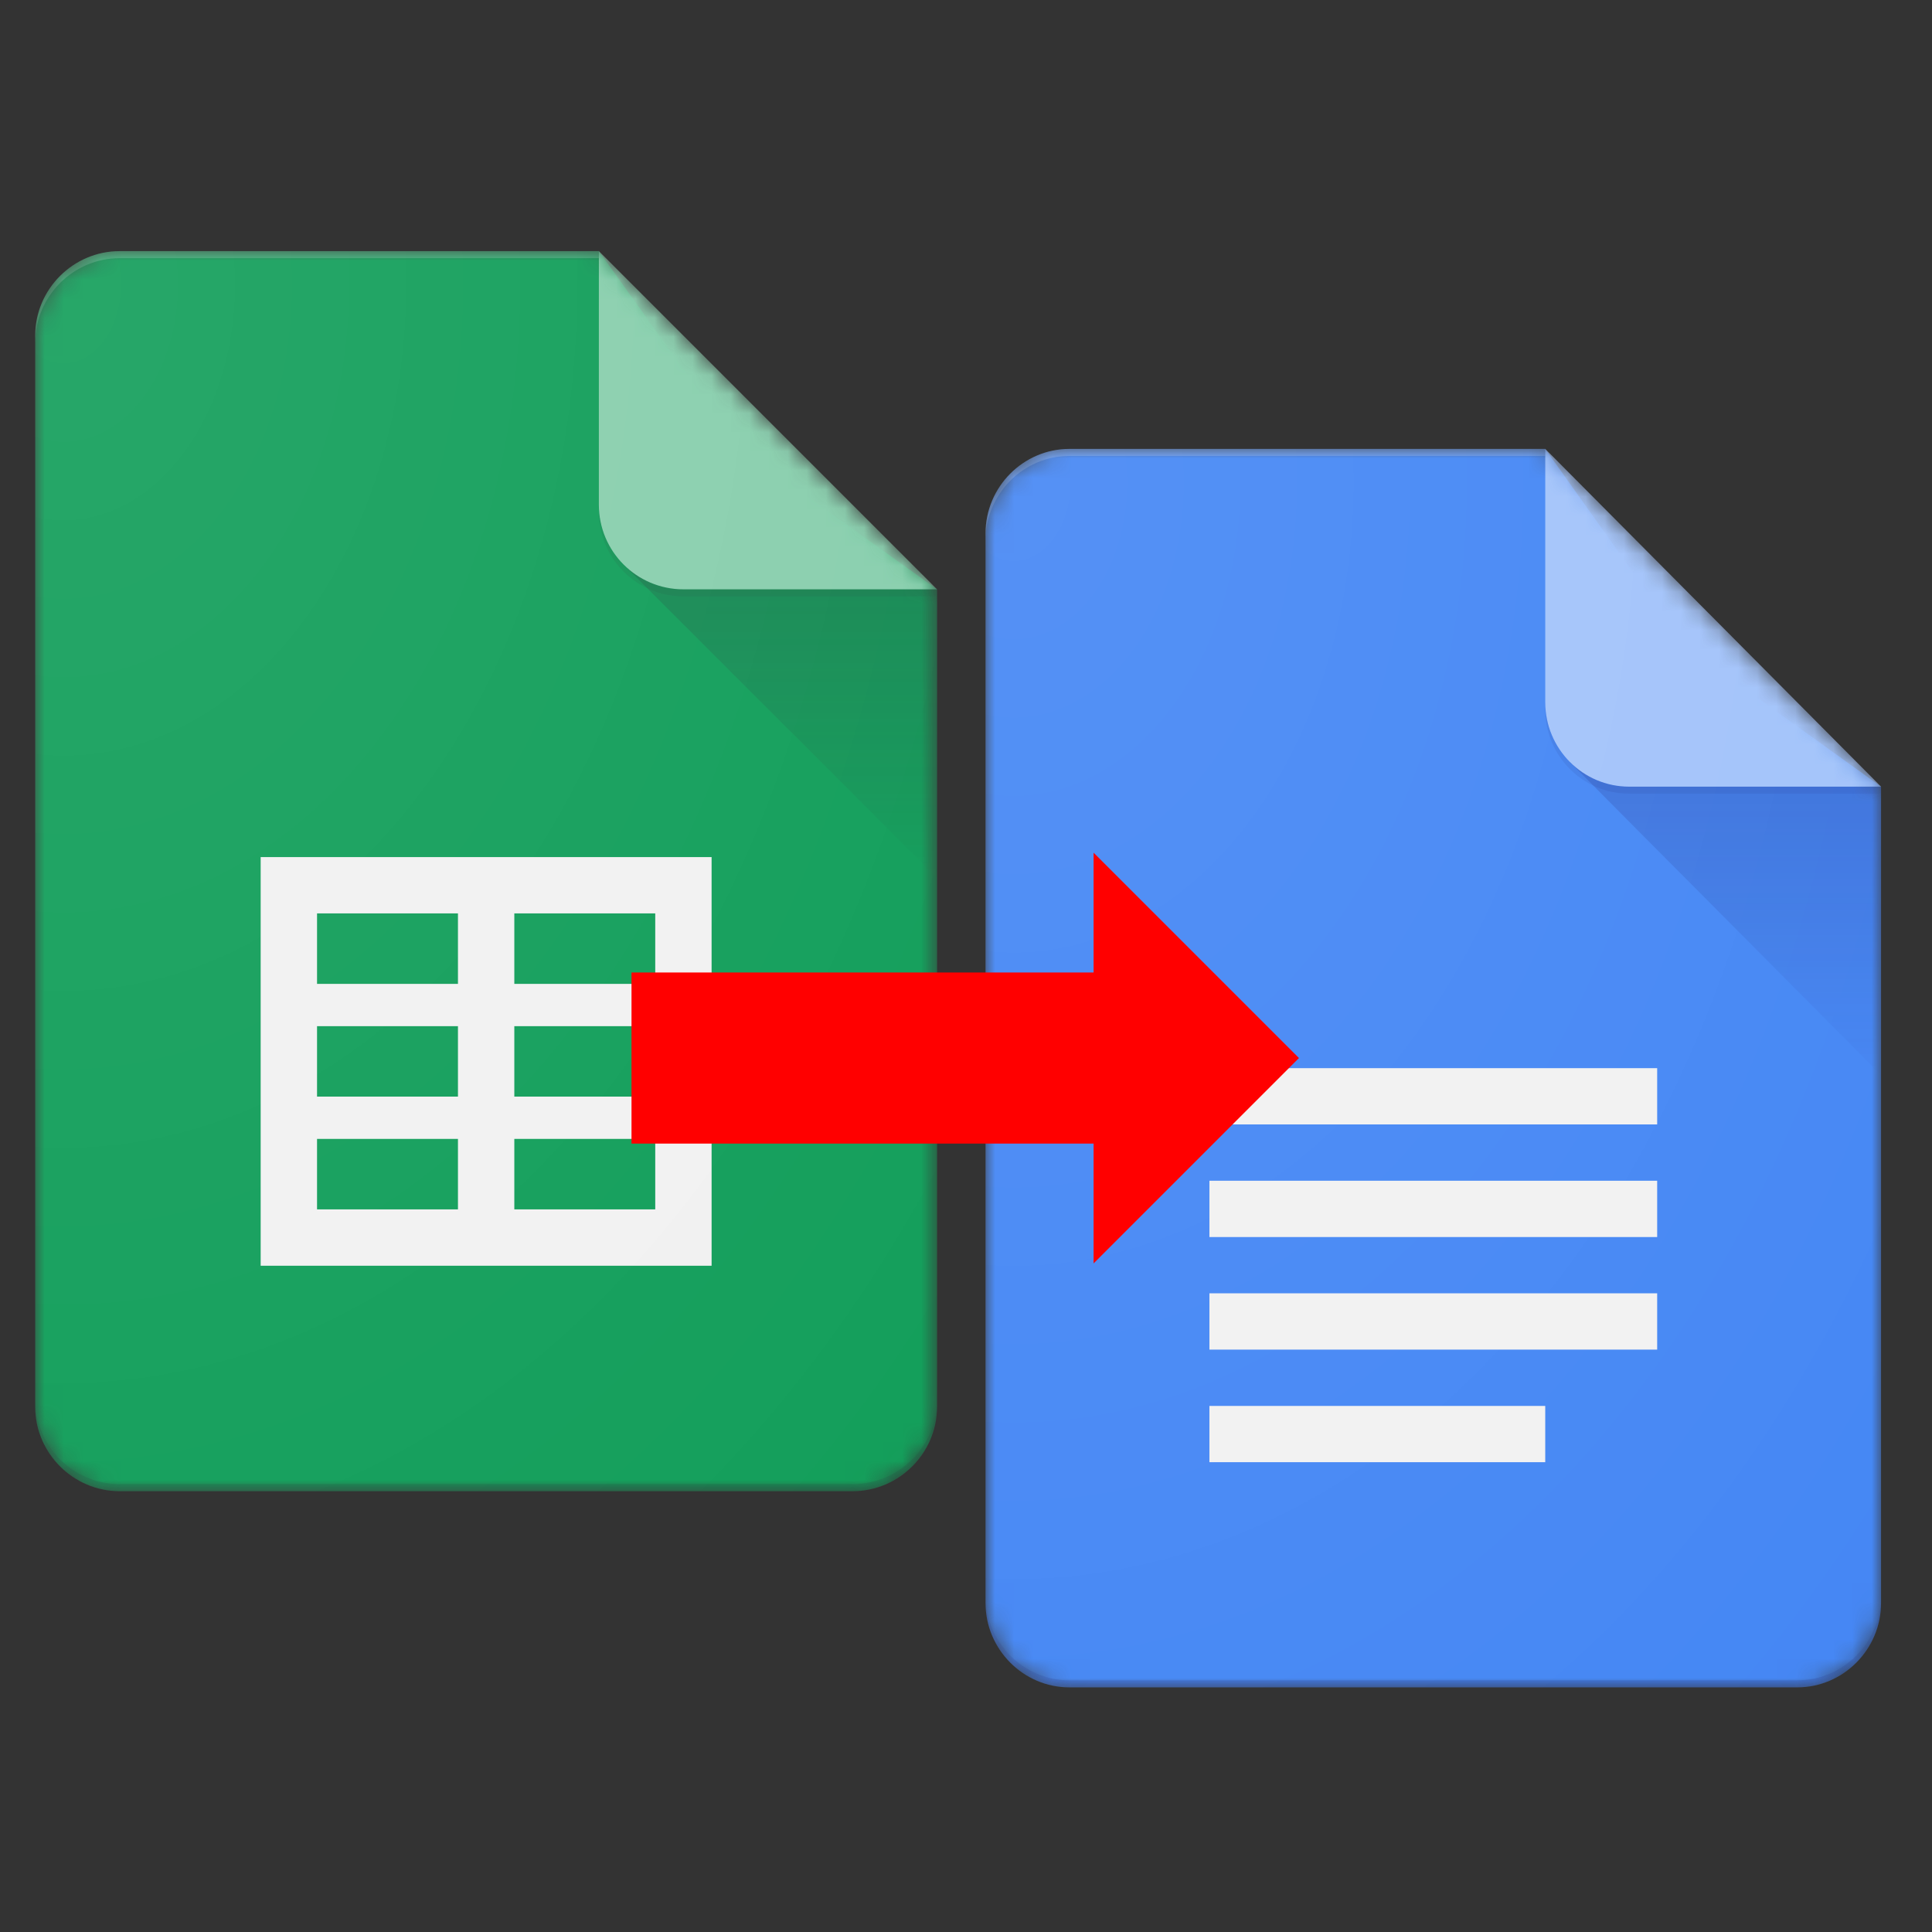 <?xml version="1.0" encoding="UTF-8" standalone="no"?>
<!-- Created with Inkscape (http://www.inkscape.org/) -->

<svg
   width="128"
   height="128"
   viewBox="0 0 33.867 33.867"
   version="1.1"
   id="svg1434"
   inkscape:version="1.1 (c4e8f9ed74, 2021-05-24)"
   sodipodi:docname="logo-generator.svg"
   inkscape:export-filename="/home/luighi/activities-docs-generator/images/logo-generator_128x128.png"
   inkscape:export-xdpi="300"
   inkscape:export-ydpi="300"
   xmlns:inkscape="http://www.inkscape.org/namespaces/inkscape"
   xmlns:sodipodi="http://sodipodi.sourceforge.net/DTD/sodipodi-0.dtd"
   xmlns:xlink="http://www.w3.org/1999/xlink"
   xmlns="http://www.w3.org/2000/svg"
   xmlns:svg="http://www.w3.org/2000/svg">
  <rect x="0" y="0" width="33.867" height="33.867" fill="#333333" stroke="none"/>
  <sodipodi:namedview
     id="namedview1436"
     pagecolor="#ffffff"
     bordercolor="#666666"
     borderopacity="1.0"
     inkscape:pageshadow="2"
     inkscape:pageopacity="0.0"
     inkscape:pagecheckerboard="0"
     inkscape:document-units="mm"
     showgrid="true"
     inkscape:zoom="2.0489618"
     inkscape:cx="19.03403"
     inkscape:cy="10.005067"
     inkscape:window-width="1366"
     inkscape:window-height="738"
     inkscape:window-x="0"
     inkscape:window-y="30"
     inkscape:window-maximized="1"
     inkscape:current-layer="layer1"
     width="32px"
     units="px">
    <inkscape:grid
       type="xygrid"
       id="grid3385"
       originx="-3.484"
       originy="-3.492" />
  </sodipodi:namedview>
  <defs
     id="defs1431">
    <mask
       id="mask-2"
       fill="#ffffff">
      <path
         d="M 7.827,0 H 1.174 C 0.528,0 0,0.528 0,1.174 V 16.046 c 0,0.646 0.528,1.174 1.174,1.174 H 11.35 c 0.646,0 1.174,-0.528 1.174,-1.174 V 4.696 Z"
         id="use1299"
         style="stroke-width:0.265" />
    </mask>
    <mask
       id="mask-4"
       fill="#ffffff">
      <path
         d="M 7.827,0 H 1.174 C 0.528,0 0,0.528 0,1.174 V 16.046 c 0,0.646 0.528,1.174 1.174,1.174 H 11.35 c 0.646,0 1.174,-0.528 1.174,-1.174 V 4.696 Z"
         id="use1305"
         style="stroke-width:0.265" />
    </mask>
    <linearGradient
       x1="0.5"
       y1="0.086"
       x2="0.5"
       y2="1"
       id="linearGradient-7"
       gradientUnits="userSpaceOnUse">
      <stop
         stop-color="#263238"
         stop-opacity="0.2"
         offset="0%"
         id="stop1283" />
      <stop
         stop-color="#263238"
         stop-opacity="0.02"
         offset="100%"
         id="stop1285" />
    </linearGradient>
    <mask
       id="mask-6"
       fill="#ffffff">
      <path
         d="M 7.827,0 H 1.174 C 0.528,0 0,0.528 0,1.174 V 16.046 c 0,0.646 0.528,1.174 1.174,1.174 H 11.35 c 0.646,0 1.174,-0.528 1.174,-1.174 V 4.696 Z"
         id="use1313"
         style="stroke-width:0.265" />
    </mask>
    <mask
       id="mask-9"
       fill="#ffffff">
      <path
         d="M 7.827,0 H 1.174 C 0.528,0 0,0.528 0,1.174 V 16.046 c 0,0.646 0.528,1.174 1.174,1.174 H 11.35 c 0.646,0 1.174,-0.528 1.174,-1.174 V 4.696 Z"
         id="use1322"
         style="stroke-width:0.265" />
    </mask>
    <mask
       id="mask-11"
       fill="#ffffff">
      <path
         d="M 7.827,0 H 1.174 C 0.528,0 0,0.528 0,1.174 V 16.046 c 0,0.646 0.528,1.174 1.174,1.174 H 11.35 c 0.646,0 1.174,-0.528 1.174,-1.174 V 4.696 Z"
         id="use1334"
         style="stroke-width:0.265" />
    </mask>
    <mask
       id="mask-13"
       fill="#ffffff">
      <path
         d="M 7.827,0 H 1.174 C 0.528,0 0,0.528 0,1.174 V 16.046 c 0,0.646 0.528,1.174 1.174,1.174 H 11.35 c 0.646,0 1.174,-0.528 1.174,-1.174 V 4.696 Z"
         id="use1343"
         style="stroke-width:0.265" />
    </mask>
    <mask
       id="mask-15"
       fill="#ffffff">
      <path
         d="M 7.827,0 H 1.174 C 0.528,0 0,0.528 0,1.174 V 16.046 c 0,0.646 0.528,1.174 1.174,1.174 H 11.35 c 0.646,0 1.174,-0.528 1.174,-1.174 V 4.696 Z"
         id="use1352"
         style="stroke-width:0.265" />
    </mask>
    <radialGradient
       cx="1.758"
       cy="1.508"
       fx="1.758"
       fy="1.508"
       r="89.498"
       gradientTransform="scale(0.853,1.173)"
       id="radialGradient-16"
       gradientUnits="userSpaceOnUse">
      <stop
         stop-color="#FFFFFF"
         stop-opacity="0.1"
         offset="0%"
         id="stop1292" />
      <stop
         stop-color="#FFFFFF"
         stop-opacity="0"
         offset="100%"
         id="stop1294" />
    </radialGradient>
    <mask
       id="mask-2-0"
       fill="#ffffff">
      <path
         d="M 7.772,0 H 1.166 C 0.525,0 0,0.528 0,1.173 V 16.025 c 0,0.645 0.525,1.173 1.166,1.173 H 11.27 c 0.641,0 1.166,-0.528 1.166,-1.173 V 4.69 Z"
         id="use1121"
         style="stroke-width:0.265" />
    </mask>
    <linearGradient
       x1="0.5"
       y1="0.086"
       x2="0.5"
       y2="1"
       id="linearGradient-5"
       gradientUnits="userSpaceOnUse">
      <stop
         stop-color="#1A237E"
         stop-opacity="0.2"
         offset="0%"
         id="stop1104" />
      <stop
         stop-color="#1A237E"
         stop-opacity="0.02"
         offset="100%"
         id="stop1106" />
    </linearGradient>
    <mask
       id="mask-4-8"
       fill="#ffffff">
      <path
         d="M 7.772,0 H 1.166 C 0.525,0 0,0.528 0,1.173 V 16.025 c 0,0.645 0.525,1.173 1.166,1.173 H 11.27 c 0.641,0 1.166,-0.528 1.166,-1.173 V 4.69 Z"
         id="use1127"
         style="stroke-width:0.265" />
    </mask>
    <mask
       id="mask-7"
       fill="#ffffff">
      <path
         d="M 7.772,0 H 1.166 C 0.525,0 0,0.528 0,1.173 V 16.025 c 0,0.645 0.525,1.173 1.166,1.173 H 11.27 c 0.641,0 1.166,-0.528 1.166,-1.173 V 4.69 Z"
         id="use1136"
         style="stroke-width:0.265" />
    </mask>
    <mask
       id="mask-9-1"
       fill="#ffffff">
      <path
         d="M 7.772,0 H 1.166 C 0.525,0 0,0.528 0,1.173 V 16.025 c 0,0.645 0.525,1.173 1.166,1.173 H 11.27 c 0.641,0 1.166,-0.528 1.166,-1.173 V 4.69 Z"
         id="use1144"
         style="stroke-width:0.265" />
    </mask>
    <mask
       id="mask-11-3"
       fill="#ffffff">
      <path
         d="M 7.772,0 H 1.166 C 0.525,0 0,0.528 0,1.173 V 16.025 c 0,0.645 0.525,1.173 1.166,1.173 H 11.27 c 0.641,0 1.166,-0.528 1.166,-1.173 V 4.69 Z"
         id="use1156"
         style="stroke-width:0.265" />
    </mask>
    <mask
       id="mask-13-1"
       fill="#ffffff">
      <path
         d="M 7.772,0 H 1.166 C 0.525,0 0,0.528 0,1.173 V 16.025 c 0,0.645 0.525,1.173 1.166,1.173 H 11.27 c 0.641,0 1.166,-0.528 1.166,-1.173 V 4.69 Z"
         id="use1165"
         style="stroke-width:0.265" />
    </mask>
    <mask
       id="mask-15-1"
       fill="#ffffff">
      <path
         d="M 7.772,0 H 1.166 C 0.525,0 0,0.528 0,1.173 V 16.025 c 0,0.645 0.525,1.173 1.166,1.173 H 11.27 c 0.641,0 1.166,-0.528 1.166,-1.173 V 4.69 Z"
         id="use1174"
         style="stroke-width:0.265" />
    </mask>
    <radialGradient
       cx="1.751"
       cy="1.502"
       fx="1.751"
       fy="1.502"
       r="89.125"
       gradientTransform="scale(0.85,1.176)"
       id="radialGradient-16-0"
       gradientUnits="userSpaceOnUse">
      <stop
         stop-color="#FFFFFF"
         stop-opacity="0.1"
         offset="0%"
         id="stop1114" />
      <stop
         stop-color="#FFFFFF"
         stop-opacity="0"
         offset="100%"
         id="stop1116" />
    </radialGradient>
    <path
       d="M 29.375,0 H 4.406 C 1.983,0 0,1.994 0,4.432 V 60.568 C 0,63.006 1.983,65 4.406,65 h 38.188 C 45.017,65 47,63.006 47,60.568 V 17.727 Z"
       id="path-1" />
    <path
       d="M 29.375,0 H 4.406 C 1.983,0 0,1.994 0,4.432 V 60.568 C 0,63.006 1.983,65 4.406,65 h 38.188 C 45.017,65 47,63.006 47,60.568 V 17.727 Z"
       id="path-3" />
    <linearGradient
       x1="38.941"
       y1="17.792"
       x2="38.941"
       y2="32.769"
       id="linearGradient-5-0"
       gradientTransform="scale(0.997,1.003)"
       gradientUnits="userSpaceOnUse">
      <stop
         stop-color="#1A237E"
         stop-opacity="0.2"
         offset="0%"
         id="stop2757" />
      <stop
         stop-color="#1A237E"
         stop-opacity="0.02"
         offset="100%"
         id="stop2759" />
    </linearGradient>
    <path
       d="M 29.375,0 H 4.406 C 1.983,0 0,1.994 0,4.432 V 60.568 C 0,63.006 1.983,65 4.406,65 h 38.188 C 45.017,65 47,63.006 47,60.568 V 17.727 Z"
       id="path-6" />
    <path
       d="M 29.375,0 H 4.406 C 1.983,0 0,1.994 0,4.432 V 60.568 C 0,63.006 1.983,65 4.406,65 h 38.188 C 45.017,65 47,63.006 47,60.568 V 17.727 Z"
       id="path-8" />
    <path
       d="M 29.375,0 H 4.406 C 1.983,0 0,1.994 0,4.432 V 60.568 C 0,63.006 1.983,65 4.406,65 h 38.188 C 45.017,65 47,63.006 47,60.568 V 17.727 Z"
       id="path-10" />
    <path
       d="M 29.375,0 H 4.406 C 1.983,0 0,1.994 0,4.432 V 60.568 C 0,63.006 1.983,65 4.406,65 h 38.188 C 45.017,65 47,63.006 47,60.568 V 17.727 Z"
       id="path-12" />
    <path
       d="M 29.375,0 H 4.406 C 1.983,0 0,1.994 0,4.432 V 60.568 C 0,63.006 1.983,65 4.406,65 h 38.188 C 45.017,65 47,63.006 47,60.568 V 17.727 Z"
       id="path-14" />
    <radialGradient
       cx="1.751"
       cy="1.502"
       fx="1.751"
       fy="1.502"
       r="89.125"
       gradientTransform="scale(0.85,1.176)"
       id="radialGradient-16-5"
       gradientUnits="userSpaceOnUse">
      <stop
         stop-color="#FFFFFF"
         stop-opacity="0.1"
         offset="0%"
         id="stop2767" />
      <stop
         stop-color="#FFFFFF"
         stop-opacity="0"
         offset="100%"
         id="stop2769" />
    </radialGradient>
    <path
       d="M 29.583,0 H 4.438 C 1.997,0 0,1.997 0,4.438 v 56.208 c 0,2.441 1.997,4.438 4.438,4.438 h 38.458 c 2.441,0 4.438,-1.997 4.438,-4.438 V 17.75 Z"
       id="path-1-2" />
    <path
       d="M 29.583,0 H 4.438 C 1.997,0 0,1.997 0,4.438 v 56.208 c 0,2.441 1.997,4.438 4.438,4.438 h 38.458 c 2.441,0 4.438,-1.997 4.438,-4.438 V 17.75 Z"
       id="path-3-6" />
    <path
       d="M 29.583,0 H 4.438 C 1.997,0 0,1.997 0,4.438 v 56.208 c 0,2.441 1.997,4.438 4.438,4.438 h 38.458 c 2.441,0 4.438,-1.997 4.438,-4.438 V 17.75 Z"
       id="path-5" />
    <linearGradient
       x1="39.104"
       y1="17.866"
       x2="39.104"
       y2="32.906"
       id="linearGradient-7-7"
       gradientTransform="scale(1,1)"
       gradientUnits="userSpaceOnUse">
      <stop
         stop-color="#263238"
         stop-opacity="0.2"
         offset="0%"
         id="stop3075" />
      <stop
         stop-color="#263238"
         stop-opacity="0.02"
         offset="100%"
         id="stop3077" />
    </linearGradient>
    <path
       d="M 29.583,0 H 4.438 C 1.997,0 0,1.997 0,4.438 v 56.208 c 0,2.441 1.997,4.438 4.438,4.438 h 38.458 c 2.441,0 4.438,-1.997 4.438,-4.438 V 17.75 Z"
       id="path-8-5" />
    <path
       d="M 29.583,0 H 4.438 C 1.997,0 0,1.997 0,4.438 v 56.208 c 0,2.441 1.997,4.438 4.438,4.438 h 38.458 c 2.441,0 4.438,-1.997 4.438,-4.438 V 17.75 Z"
       id="path-10-6" />
    <path
       d="M 29.583,0 H 4.438 C 1.997,0 0,1.997 0,4.438 v 56.208 c 0,2.441 1.997,4.438 4.438,4.438 h 38.458 c 2.441,0 4.438,-1.997 4.438,-4.438 V 17.75 Z"
       id="path-12-9" />
    <path
       d="M 29.583,0 H 4.438 C 1.997,0 0,1.997 0,4.438 v 56.208 c 0,2.441 1.997,4.438 4.438,4.438 h 38.458 c 2.441,0 4.438,-1.997 4.438,-4.438 V 17.75 Z"
       id="path-14-8" />
    <radialGradient
       cx="1.758"
       cy="1.508"
       fx="1.758"
       fy="1.508"
       r="89.498"
       gradientTransform="scale(0.853,1.173)"
       id="radialGradient-16-7"
       gradientUnits="userSpaceOnUse">
      <stop
         stop-color="#FFFFFF"
         stop-opacity="0.1"
         offset="0%"
         id="stop3084" />
      <stop
         stop-color="#FFFFFF"
         stop-opacity="0"
         offset="100%"
         id="stop3086" />
    </radialGradient>
  </defs>
  <g
     inkscape:label="Layer 1"
     inkscape:groupmode="layer"
     id="layer1"
     transform="translate(-3.484,-3.492)">
    <g
       id="Docs-icon"
       style="fill:none;fill-rule:evenodd;stroke:none;stroke-width:1"
       transform="matrix(0.334,0,0,0.334,20.76,11.361)"
       inkscape:export-filename="/home/luighi/activities-docs-generator/images/logo-generator.png"
       inkscape:export-xdpi="300"
       inkscape:export-ydpi="300">
      <g
         id="g2836">
        <g
           id="Clipped">
          <mask
             id="mask-2-6"
             fill="#ffffff">
            <use
               xlink:href="#path-1"
               id="use2774"
               x="0"
               y="0"
               width="100%"
               height="100%" />
          </mask>
          <g
             id="SVGID_1_" />
          <path
             d="M 29.375,0 H 4.406 C 1.983,0 0,1.994 0,4.432 V 60.568 C 0,63.006 1.983,65 4.406,65 h 38.188 C 45.017,65 47,63.006 47,60.568 V 17.727 L 36.719,10.341 Z"
             id="Path"
             fill="#4285f4"
             fill-rule="nonzero"
             mask="url(#mask-2-6)" />
        </g>
        <g
           id="g2787">
          <mask
             id="mask-4-6"
             fill="#ffffff">
            <use
               xlink:href="#path-3"
               id="use2780"
               x="0"
               y="0"
               width="100%"
               height="100%" />
          </mask>
          <g
             id="g2783" />
          <polygon
             id="polygon2785"
             fill="url(#linearGradient-5)"
             fill-rule="nonzero"
             mask="url(#mask-4-6)"
             points="47,32.858 47,17.727 30.664,16.431 "
             style="fill:url(#linearGradient-5-0)" />
        </g>
        <g
           id="g2795">
          <mask
             id="mask-7-4"
             fill="#ffffff">
            <use
               xlink:href="#path-6"
               id="use2789"
               x="0"
               y="0"
               width="100%"
               height="100%" />
          </mask>
          <g
             id="g2792" />
          <path
             d="m 11.75,47.273 h 23.5 v -2.955 h -23.5 z m 0,5.909 H 29.375 V 50.227 H 11.75 Z M 11.75,32.5 v 2.955 h 23.5 V 32.5 Z m 0,8.864 h 23.5 v -2.955 h -23.5 z"
             id="Shape"
             fill="#f1f1f1"
             fill-rule="nonzero"
             mask="url(#mask-7-4)" />
        </g>
        <g
           id="g2807">
          <mask
             id="mask-9-0"
             fill="#ffffff">
            <use
               xlink:href="#path-8"
               id="use2797"
               x="0"
               y="0"
               width="100%"
               height="100%" />
          </mask>
          <g
             id="g2800" />
          <g
             id="Group"
             mask="url(#mask-9-0)">
            <g
               transform="translate(26.438,-2.955)"
               id="g2804">
              <path
                 d="M 2.938,2.955 V 16.25 c 0,2.449 1.972,4.432 4.406,4.432 H 20.562 Z"
                 id="path2802"
                 fill="#a1c2fa"
                 fill-rule="nonzero" />
            </g>
          </g>
        </g>
        <g
           id="g2816">
          <mask
             id="mask-11-0"
             fill="#ffffff">
            <use
               xlink:href="#path-10"
               id="use2809"
               x="0"
               y="0"
               width="100%"
               height="100%" />
          </mask>
          <g
             id="g2812" />
          <path
             d="M 4.406,0 C 1.983,0 0,1.994 0,4.432 V 4.801 C 0,2.364 1.983,0.369 4.406,0.369 H 29.375 V 0 Z"
             id="path2814"
             fill-opacity="0.2"
             fill="#ffffff"
             fill-rule="nonzero"
             mask="url(#mask-11-0)" />
        </g>
        <g
           id="g2825">
          <mask
             id="mask-13-4"
             fill="#ffffff">
            <use
               xlink:href="#path-12"
               id="use2818"
               x="0"
               y="0"
               width="100%"
               height="100%" />
          </mask>
          <g
             id="g2821" />
          <path
             d="M 42.594,64.631 H 4.406 C 1.983,64.631 0,62.636 0,60.199 v 0.369 C 0,63.006 1.983,65 4.406,65 h 38.188 C 45.017,65 47,63.006 47,60.568 v -0.369 c 0,2.438 -1.983,4.432 -4.406,4.432 z"
             id="path2823"
             fill-opacity="0.2"
             fill="#1a237e"
             fill-rule="nonzero"
             mask="url(#mask-13-4)" />
        </g>
        <g
           id="g2834">
          <mask
             id="mask-15-6"
             fill="#ffffff">
            <use
               xlink:href="#path-14"
               id="use2827"
               x="0"
               y="0"
               width="100%"
               height="100%" />
          </mask>
          <g
             id="g2830" />
          <path
             d="m 33.781,17.727 c -2.434,0 -4.406,-1.983 -4.406,-4.432 v 0.369 c 0,2.449 1.972,4.432 4.406,4.432 H 47 v -0.369 z"
             id="path2832"
             fill-opacity="0.1"
             fill="#1a237e"
             fill-rule="nonzero"
             mask="url(#mask-15-6)" />
        </g>
      </g>
      <path
         d="M 29.375,0 H 4.406 C 1.983,0 0,1.994 0,4.432 V 60.568 C 0,63.006 1.983,65 4.406,65 h 38.188 C 45.017,65 47,63.006 47,60.568 V 17.727 Z"
         id="path2838"
         fill="url(#radialGradient-16)"
         fill-rule="nonzero"
         style="fill:url(#radialGradient-16-5)" />
    </g>
    <g
       id="Sheets-icon"
       transform="matrix(0.334,0,0,0.334,4.101,7.894)"
       style="fill:none;fill-rule:evenodd;stroke:none;stroke-width:1"
       inkscape:export-filename="/home/luighi/activities-docs-generator/images/logo-generator.png"
       inkscape:export-xdpi="300"
       inkscape:export-ydpi="300">
      <g
         id="g3153">
        <g
           id="Clipped-2">
          <mask
             id="mask-2-8"
             fill="#ffffff">
            <use
               xlink:href="#path-1-2"
               id="use3091"
               x="0"
               y="0"
               width="100%"
               height="100%" />
          </mask>
          <g
             id="SVGID_1_-2" />
          <path
             d="M 29.583,0 H 4.438 C 1.997,0 0,1.997 0,4.438 v 56.208 c 0,2.441 1.997,4.438 4.438,4.438 h 38.458 c 2.441,0 4.438,-1.997 4.438,-4.438 V 17.75 L 36.979,10.354 Z"
             id="Path-9"
             fill="#0f9d58"
             fill-rule="nonzero"
             mask="url(#mask-2-8)" />
        </g>
        <g
           id="g3103">
          <mask
             id="mask-4-9"
             fill="#ffffff">
            <use
               xlink:href="#path-3-6"
               id="use3097"
               x="0"
               y="0"
               width="100%"
               height="100%" />
          </mask>
          <g
             id="g3100" />
          <path
             d="M 11.833,31.802 V 53.25 H 35.5 V 31.802 Z M 22.188,50.292 H 14.792 V 46.594 H 22.188 Z m 0,-5.917 H 14.792 V 40.677 H 22.188 Z m 0,-5.917 H 14.792 V 34.76 H 22.188 Z M 32.542,50.292 H 25.146 V 46.594 h 7.396 z m 0,-5.917 h -7.396 v -3.698 h 7.396 z m 0,-5.917 h -7.396 v -3.698 h 7.396 z"
             id="Shape-6"
             fill="#f1f1f1"
             fill-rule="nonzero"
             mask="url(#mask-4-9)" />
        </g>
        <g
           id="g3112">
          <mask
             id="mask-6-0"
             fill="#ffffff">
            <use
               xlink:href="#path-5"
               id="use3105"
               x="0"
               y="0"
               width="100%"
               height="100%" />
          </mask>
          <g
             id="g3108" />
          <polygon
             id="polygon3110"
             fill="url(#linearGradient-7)"
             fill-rule="nonzero"
             mask="url(#mask-6-0)"
             points="47.333,17.75 30.881,16.452 47.333,32.9 "
             style="fill:url(#linearGradient-7-7)" />
        </g>
        <g
           id="g3124">
          <mask
             id="mask-9-2"
             fill="#ffffff">
            <use
               xlink:href="#path-8-5"
               id="use3114"
               x="0"
               y="0"
               width="100%"
               height="100%" />
          </mask>
          <g
             id="g3117" />
          <g
             id="Group-7"
             mask="url(#mask-9-2)">
            <g
               transform="translate(26.625,-2.958)"
               id="g3121">
              <path
                 d="M 2.958,2.958 V 16.271 c 0,2.452 1.986,4.438 4.438,4.438 H 20.708 Z"
                 id="path3119"
                 fill="#87ceac"
                 fill-rule="nonzero" />
            </g>
          </g>
        </g>
        <g
           id="g3133">
          <mask
             id="mask-11-6"
             fill="#ffffff">
            <use
               xlink:href="#path-10-6"
               id="use3126"
               x="0"
               y="0"
               width="100%"
               height="100%" />
          </mask>
          <g
             id="g3129" />
          <path
             d="M 4.438,0 C 1.997,0 0,1.997 0,4.438 V 4.807 C 0,2.367 1.997,0.37 4.438,0.37 H 29.583 V 0 Z"
             id="path3131"
             fill-opacity="0.2"
             fill="#ffffff"
             fill-rule="nonzero"
             mask="url(#mask-11-6)" />
        </g>
        <g
           id="g3142">
          <mask
             id="mask-13-13"
             fill="#ffffff">
            <use
               xlink:href="#path-12-9"
               id="use3135"
               x="0"
               y="0"
               width="100%"
               height="100%" />
          </mask>
          <g
             id="g3138" />
          <path
             d="M 42.896,64.714 H 4.438 C 1.997,64.714 0,62.717 0,60.276 v 0.37 c 0,2.441 1.997,4.438 4.438,4.438 h 38.458 c 2.441,0 4.438,-1.997 4.438,-4.438 v -0.37 c 0,2.441 -1.997,4.438 -4.438,4.438 z"
             id="path3140"
             fill-opacity="0.2"
             fill="#263238"
             fill-rule="nonzero"
             mask="url(#mask-13-13)" />
        </g>
        <g
           id="g3151">
          <mask
             id="mask-15-2"
             fill="#ffffff">
            <use
               xlink:href="#path-14-8"
               id="use3144"
               x="0"
               y="0"
               width="100%"
               height="100%" />
          </mask>
          <g
             id="g3147" />
          <path
             d="m 34.021,17.75 c -2.452,0 -4.438,-1.986 -4.438,-4.438 v 0.37 c 0,2.452 1.986,4.438 4.438,4.438 h 13.312 V 17.75 Z"
             id="path3149"
             fill-opacity="0.1"
             fill="#263238"
             fill-rule="nonzero"
             mask="url(#mask-15-2)" />
        </g>
      </g>
      <path
         d="M 29.583,0 H 4.438 C 1.997,0 0,1.997 0,4.438 v 56.208 c 0,2.441 1.997,4.438 4.438,4.438 h 38.458 c 2.441,0 4.438,-1.997 4.438,-4.438 V 17.75 Z"
         id="path3155"
         fill="url(#radialGradient-16)"
         fill-rule="nonzero"
         style="fill:url(#radialGradient-16-7)" />
    </g>
    <path
       id="rect3409"
       style="fill:#ff0000;stroke:none;stroke-width:0.237;stop-color:#000000"
       d="m 22.654,18.439 v 2.1 h -8.1 v 3 h 8.1 v 2.1 l 3.6,-3.6 z"
       inkscape:export-filename="/home/luighi/activities-docs-generator/images/logo-generator.png"
       inkscape:export-xdpi="300"
       inkscape:export-ydpi="300" />
  </g>
</svg>
